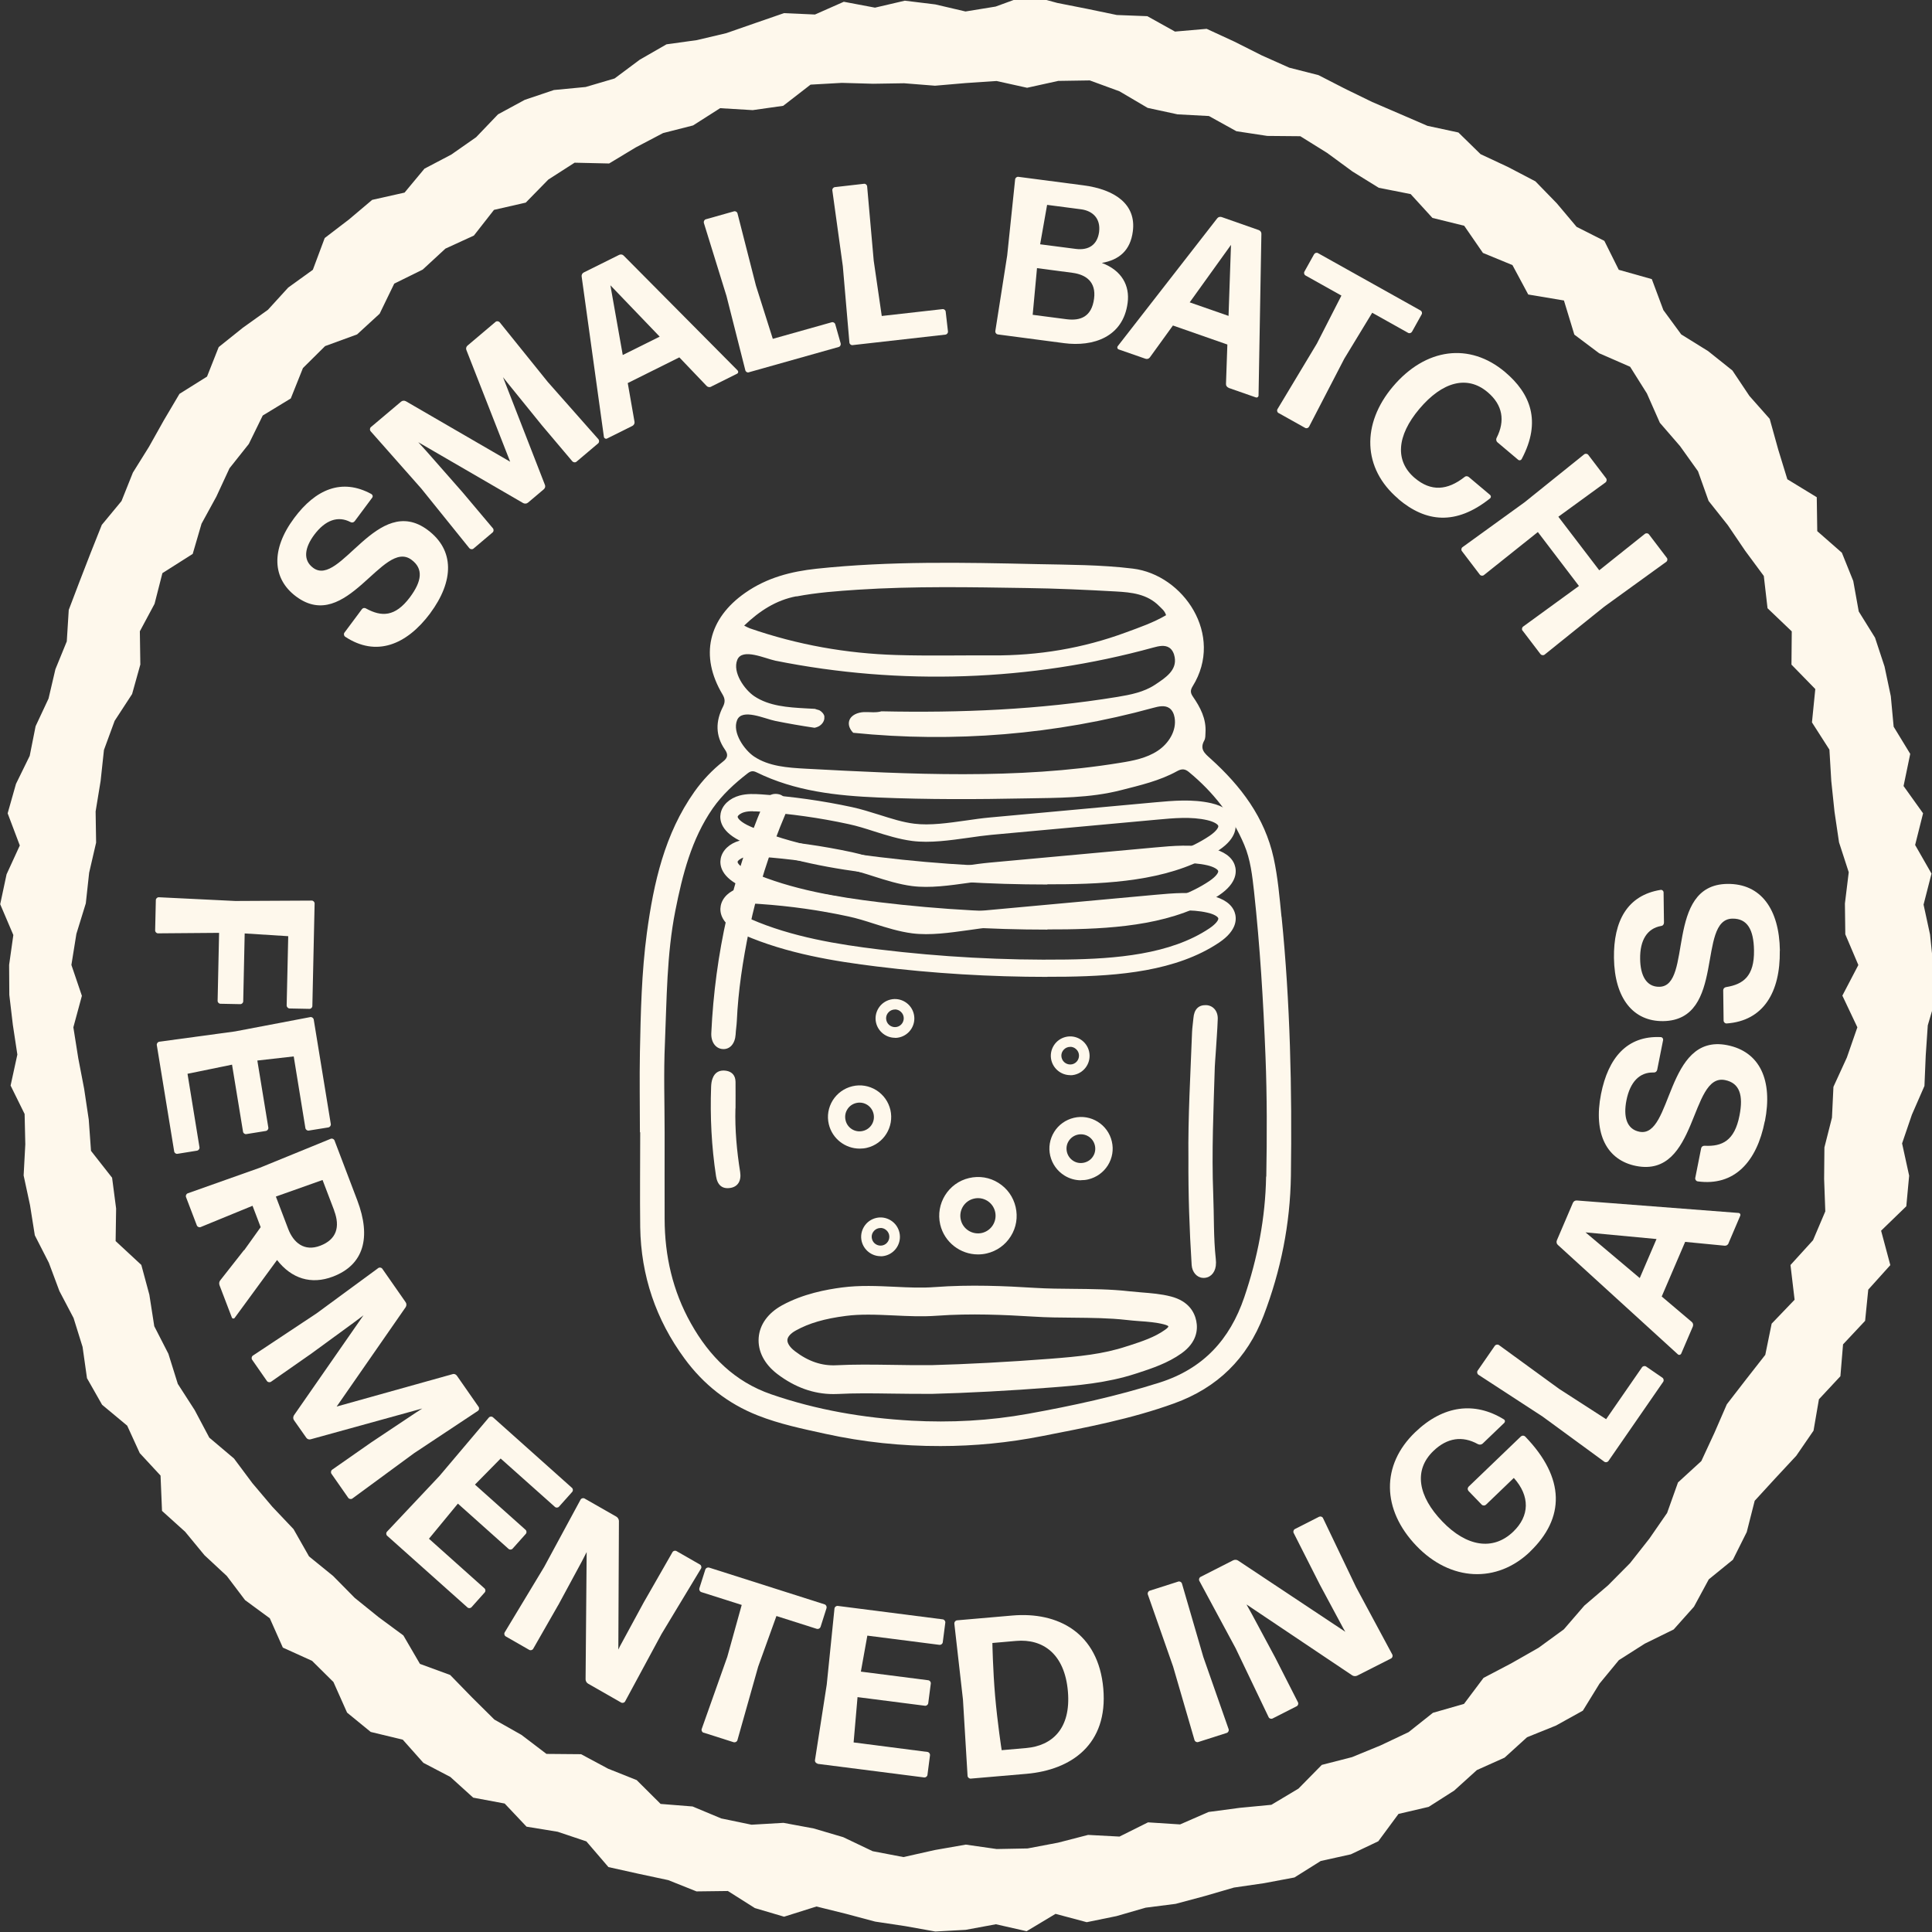 <?xml version="1.0" encoding="UTF-8"?>
<!-- Generated by Pixelmator Pro 3.6.18 -->
<svg width="197" height="197" viewBox="0 0 197 197" xmlns="http://www.w3.org/2000/svg">
    <rect x="0" y="0" width="197" height="197" fill="#333333" stroke="none"/>
    <path id="Path" fill="#fef8ec" stroke="none" d="M 43.88 62.52 C 41.44 65.79 38.34 67.01 35.19 64.92 C 35.06 64.82 35.03 64.63 35.12 64.51 L 36.9 62.12 C 36.99 61.99 37.17 61.95 37.33 62.05 C 38.89 62.9 40.28 62.93 41.8 60.9 C 43.02 59.26 43.19 57.99 41.96 57.08 C 39.03 54.89 35.35 64.67 30.19 60.82 C 27.76 59.01 27.6 56.04 30 52.82 C 32.17 49.9 34.84 48.73 37.86 50.37 C 38 50.45 38.05 50.62 37.95 50.75 L 36.17 53.14 C 36.06 53.28 35.89 53.32 35.73 53.23 C 34.46 52.57 33.17 53.03 32.05 54.52 C 31.08 55.82 30.85 57.1 31.93 57.9 C 34.7 59.96 38.47 50.21 43.61 54.04 C 46.36 56.09 46.31 59.24 43.86 62.54"/>
    <path id="path1" fill="#fef8ec" stroke="none" d="M 47.16 50.19 L 50.26 53.87 C 50.36 53.99 50.35 54.19 50.23 54.29 L 48.28 55.94 C 48.16 56.04 47.97 56.02 47.86 55.9 L 42.96 49.82 L 37.79 43.97 C 37.69 43.85 37.7 43.65 37.82 43.55 L 40.89 40.96 C 41.03 40.84 41.22 40.83 41.38 40.91 L 52.02 47.08 L 47.56 35.7 C 47.49 35.55 47.53 35.36 47.67 35.24 L 50.53 32.82 C 50.65 32.72 50.84 32.74 50.95 32.86 L 55.85 38.94 L 61.02 44.79 C 61.12 44.91 61.11 45.11 60.99 45.21 L 58.78 47.08 C 58.66 47.18 58.47 47.16 58.36 47.04 L 55.25 43.36 L 51.75 39.04 L 51.29 38.46 L 55.56 49.43 C 55.63 49.58 55.59 49.77 55.45 49.89 L 53.84 51.25 C 53.7 51.37 53.51 51.38 53.35 51.3 L 42.65 45.09 L 43.52 46.05 L 47.16 50.19 Z"/>
    <path id="path2" fill="#fef8ec" stroke="none" d="M 67.26 34.32 L 62.24 29.09 L 63.5 36.2 L 67.26 34.33 Z M 72.52 39.43 C 72.36 39.51 72.17 39.48 72.05 39.35 L 69.27 36.44 L 64.01 39.06 L 64.7 43.01 C 64.73 43.17 64.64 43.35 64.48 43.43 L 61.89 44.72 C 61.77 44.78 61.61 44.7 61.58 44.56 L 59.31 28.2 C 59.28 28.03 59.37 27.86 59.53 27.78 L 63.13 25.99 C 63.29 25.91 63.48 25.94 63.6 26.07 L 75.21 37.77 C 75.31 37.88 75.29 38.04 75.15 38.11 L 72.52 39.42 Z"/>
    <path id="path3" fill="#fef8ec" stroke="none" d="M 76.36 37.97 C 76.21 38.01 76.04 37.92 76 37.76 L 74.08 30.19 L 71.77 22.73 C 71.73 22.58 71.82 22.4 71.97 22.36 L 74.84 21.55 C 74.99 21.51 75.16 21.6 75.2 21.76 L 77.08 29.12 L 78.8 34.55 L 84.81 32.86 C 84.96 32.82 85.13 32.91 85.17 33.07 L 85.72 35.01 C 85.76 35.17 85.67 35.34 85.52 35.38 L 76.36 37.96 Z"/>
    <path id="path4" fill="#fef8ec" stroke="none" d="M 86.93 35.19 C 86.77 35.21 86.62 35.08 86.61 34.92 L 85.94 27.14 L 84.87 19.41 C 84.85 19.25 84.97 19.1 85.13 19.08 L 88.1 18.74 C 88.26 18.72 88.41 18.85 88.42 19.01 L 89.09 26.58 L 89.91 32.22 L 96.11 31.52 C 96.27 31.5 96.42 31.63 96.43 31.79 L 96.66 33.79 C 96.68 33.95 96.56 34.1 96.4 34.12 L 86.94 35.19 Z"/>
    <path id="path5" fill="#fef8ec" stroke="none" d="M 106.06 24.91 L 109.69 25.38 C 111 25.55 111.89 24.97 112.07 23.66 C 112.25 22.24 111.38 21.49 110.22 21.34 L 106.77 20.89 L 106.06 24.91 Z M 105.3 32.1 L 108.75 32.55 C 110.15 32.73 111.32 32.32 111.56 30.44 C 111.78 28.74 110.73 28 109.37 27.82 L 105.74 27.34 L 105.3 32.09 Z M 108.5 34.99 L 101.74 34.1 C 101.59 34.08 101.47 33.93 101.49 33.76 L 102.7 26.05 L 103.51 18.29 C 103.53 18.13 103.68 18.01 103.84 18.03 L 110.49 18.9 C 113.67 19.32 115.88 20.82 115.51 23.6 C 115.26 25.53 114.13 26.5 112.35 26.81 C 114.38 27.57 115.22 29.12 114.98 30.89 C 114.52 34.38 111.47 35.38 108.49 34.99"/>
    <path id="path6" fill="#fef8ec" stroke="none" d="M 125.27 32.21 L 125.52 24.97 L 121.31 30.83 L 125.27 32.21 Z M 125.28 39.54 C 125.11 39.48 125 39.32 125.01 39.15 L 125.15 35.13 L 119.6 33.19 L 117.25 36.44 C 117.15 36.58 116.97 36.64 116.8 36.58 L 114.07 35.63 C 113.94 35.59 113.88 35.42 113.97 35.3 L 124.11 22.27 C 124.21 22.13 124.39 22.08 124.56 22.13 L 128.35 23.46 C 128.52 23.52 128.63 23.68 128.62 23.85 L 128.33 40.32 C 128.33 40.47 128.2 40.57 128.05 40.52 L 125.27 39.55 Z"/>
    <path id="path7" fill="#fef8ec" stroke="none" d="M 130.37 42.12 C 130.23 42.04 130.18 41.86 130.26 41.72 L 134.28 35.03 L 136.78 30.14 L 133.12 28.09 C 132.98 28.01 132.93 27.83 133.01 27.69 L 133.99 25.93 C 134.07 25.79 134.25 25.73 134.39 25.81 L 144.85 31.66 C 144.99 31.74 145.04 31.92 144.96 32.06 L 143.98 33.82 C 143.9 33.96 143.72 34.02 143.58 33.94 L 139.92 31.89 L 137.07 36.58 L 133.48 43.51 C 133.4 43.65 133.22 43.71 133.08 43.63 L 130.38 42.12 Z"/>
    <path id="path8" fill="#fef8ec" stroke="none" d="M 142.59 50.87 C 138.9 47.76 138.84 43.2 142.02 39.43 C 145.35 35.48 149.85 34.88 153.47 37.94 C 156.04 40.11 157.21 42.94 155.17 46.79 C 155.1 46.94 154.92 46.98 154.8 46.88 L 152.69 45.1 C 152.57 45 152.52 44.81 152.61 44.64 C 153.49 42.9 153.23 41.29 151.69 39.99 C 149.6 38.22 147.06 38.93 144.73 41.69 C 142.4 44.45 142.23 47.03 144.27 48.75 C 145.93 50.15 147.59 50 149.32 48.65 C 149.46 48.52 149.65 48.54 149.77 48.64 L 151.93 50.46 C 152.05 50.56 152.05 50.74 151.91 50.84 C 148.43 53.6 145.39 53.25 142.59 50.89"/>
    <path id="path9" fill="#fef8ec" stroke="none" d="M 155.25 64.31 C 155.15 64.19 155.18 63.99 155.31 63.89 L 161 59.75 L 156.81 54.25 L 151.31 58.64 C 151.18 58.74 150.99 58.72 150.89 58.59 L 149.07 56.2 C 148.97 56.08 149 55.88 149.13 55.79 L 155.45 51.22 L 161.53 46.33 C 161.66 46.23 161.85 46.25 161.95 46.38 L 163.77 48.77 C 163.86 48.89 163.84 49.09 163.71 49.19 L 158.9 52.69 L 163.07 58.15 L 167.72 54.44 C 167.85 54.34 168.04 54.36 168.14 54.49 L 169.96 56.88 C 170.06 57 170.03 57.2 169.9 57.29 L 163.58 61.86 L 157.5 66.75 C 157.37 66.85 157.18 66.82 157.08 66.7 L 155.26 64.31 Z"/>
    <path id="path10" fill="#fef8ec" stroke="none" d="M 15.89 91.78 C 15.89 91.62 16.04 91.48 16.2 91.49 L 23.99 91.87 L 31.79 91.83 C 31.95 91.83 32.09 91.98 32.08 92.14 L 31.85 102.58 C 31.85 102.74 31.7 102.88 31.54 102.87 L 29.53 102.83 C 29.37 102.83 29.23 102.68 29.23 102.52 L 29.39 95.46 L 24.95 95.18 L 24.8 102.1 C 24.8 102.26 24.65 102.4 24.49 102.39 L 22.48 102.35 C 22.32 102.35 22.18 102.2 22.19 102.04 L 22.34 95.12 L 16.11 95.17 C 15.95 95.17 15.81 95.02 15.82 94.86 L 15.89 91.78 Z"/>
    <path id="path11" fill="#fef8ec" stroke="none" d="M 15.99 106.57 C 15.96 106.41 16.08 106.25 16.24 106.22 L 23.97 105.17 L 31.64 103.71 C 31.8 103.68 31.96 103.8 31.99 103.96 L 33.73 114.61 C 33.76 114.77 33.64 114.93 33.48 114.96 L 31.49 115.28 C 31.33 115.31 31.17 115.19 31.14 115.03 L 29.95 107.72 L 26.24 108.14 L 27.36 114.97 C 27.39 115.13 27.27 115.29 27.11 115.32 L 25.12 115.64 C 24.96 115.67 24.8 115.55 24.78 115.39 L 23.66 108.56 L 19.12 109.49 L 20.34 116.98 C 20.37 117.14 20.25 117.3 20.09 117.33 L 18.1 117.65 C 17.94 117.68 17.78 117.56 17.76 117.4 L 15.99 106.57 Z"/>
    <path id="path12" fill="#fef8ec" stroke="none" d="M 34.08 123.44 L 32.89 120.32 L 28.13 122.01 L 29.39 125.32 C 29.92 126.7 31.02 127.65 32.66 127.02 C 34.3 126.39 34.71 125.12 34.07 123.44 M 24.9 127.48 L 26.58 125.13 L 25.75 122.95 L 20.46 125.12 C 20.31 125.18 20.13 125.1 20.07 124.95 L 18.97 122.07 C 18.91 121.92 18.99 121.74 19.14 121.68 L 26.5 119.07 L 33.72 116.12 C 33.87 116.06 34.05 116.14 34.11 116.29 L 36.43 122.39 C 37.87 126.18 37.1 128.97 33.95 130.17 C 31.72 131.02 29.72 130.37 28.25 128.48 L 23.93 134.38 C 23.85 134.49 23.69 134.47 23.64 134.34 L 22.39 131.07 C 22.32 130.9 22.34 130.69 22.46 130.55 L 24.88 127.47 Z"/>
    <path id="path13" fill="#fef8ec" stroke="none" d="M 31.59 138.13 L 27.64 140.89 C 27.51 140.98 27.31 140.95 27.22 140.82 L 25.71 138.65 C 25.62 138.52 25.65 138.32 25.78 138.23 L 32.28 133.92 L 38.57 129.3 C 38.7 129.21 38.9 129.24 38.99 129.38 L 41.36 132.78 C 41.47 132.93 41.46 133.13 41.37 133.28 L 34.33 143.42 L 46.14 140.12 C 46.3 140.06 46.49 140.13 46.59 140.28 L 48.8 143.45 C 48.89 143.58 48.86 143.78 48.72 143.87 L 42.22 148.18 L 35.93 152.8 C 35.8 152.89 35.6 152.86 35.51 152.73 L 33.8 150.28 C 33.71 150.15 33.74 149.95 33.87 149.86 L 37.82 147.1 L 42.44 144.02 L 43.06 143.62 L 31.68 146.76 C 31.52 146.81 31.33 146.75 31.23 146.6 L 29.98 144.82 C 29.87 144.67 29.88 144.47 29.97 144.32 L 37.06 134.12 L 36.02 134.9 L 31.57 138.15 Z"/>
    <path id="path14" fill="#fef8ec" stroke="none" d="M 39.48 156.6 C 39.36 156.49 39.35 156.3 39.46 156.18 L 44.81 150.5 L 49.85 144.54 C 49.96 144.42 50.15 144.41 50.27 144.52 L 58.32 151.71 C 58.44 151.82 58.45 152.01 58.34 152.13 L 57 153.63 C 56.89 153.75 56.7 153.76 56.58 153.65 L 51.05 148.72 L 48.43 151.38 L 53.59 155.99 C 53.71 156.1 53.72 156.29 53.61 156.41 L 52.27 157.91 C 52.16 158.03 51.97 158.04 51.85 157.93 L 46.69 153.32 L 43.74 156.9 L 49.4 161.96 C 49.52 162.07 49.53 162.26 49.42 162.38 L 48.08 163.88 C 47.97 164 47.77 164.01 47.66 163.9 L 39.47 156.59 Z"/>
    <path id="path15" fill="#fef8ec" stroke="none" d="M 56.91 163.68 L 54.37 168.12 C 54.29 168.26 54.1 168.31 53.96 168.23 L 51.57 166.86 C 51.43 166.78 51.38 166.59 51.46 166.45 L 55.49 159.77 L 59.2 152.91 C 59.28 152.77 59.47 152.72 59.61 152.8 L 62.85 154.65 C 63.01 154.74 63.11 154.94 63.11 155.09 L 63.05 168.2 L 63.21 167.87 L 65.64 163.39 L 68.57 158.27 C 68.65 158.13 68.84 158.08 68.98 158.16 L 71.37 159.53 C 71.51 159.61 71.56 159.8 71.48 159.94 L 67.45 166.62 L 63.74 173.49 C 63.66 173.63 63.47 173.68 63.33 173.6 L 59.97 171.68 C 59.81 171.59 59.71 171.4 59.71 171.24 L 59.82 158.26 L 59.31 159.25 L 56.91 163.69 Z"/>
    <path id="path16" fill="#fef8ec" stroke="none" d="M 71.74 176.68 C 71.59 176.63 71.5 176.46 71.55 176.3 L 74.16 168.94 L 75.63 163.65 L 71.51 162.34 C 71.36 162.29 71.27 162.12 71.31 161.96 L 71.92 160.04 C 71.97 159.89 72.14 159.8 72.3 159.84 L 84.08 163.59 C 84.23 163.64 84.32 163.81 84.28 163.97 L 83.67 165.89 C 83.62 166.04 83.45 166.13 83.29 166.09 L 79.17 164.78 L 77.31 169.94 L 75.19 177.45 C 75.14 177.6 74.97 177.69 74.81 177.65 L 71.77 176.68 Z"/>
    <path id="path17" fill="#fef8ec" stroke="none" d="M 83.36 179.82 C 83.2 179.8 83.08 179.65 83.1 179.48 L 84.3 171.77 L 85.09 164.01 C 85.11 163.85 85.27 163.73 85.43 163.75 L 96.13 165.12 C 96.29 165.14 96.41 165.3 96.39 165.46 L 96.13 167.46 C 96.11 167.62 95.95 167.74 95.79 167.72 L 88.44 166.78 L 87.78 170.45 L 94.65 171.33 C 94.81 171.35 94.93 171.5 94.91 171.67 L 94.65 173.67 C 94.63 173.83 94.47 173.95 94.31 173.93 L 87.44 173.05 L 87.04 177.67 L 94.57 178.64 C 94.73 178.66 94.85 178.82 94.83 178.98 L 94.57 180.98 C 94.55 181.14 94.39 181.26 94.23 181.24 L 83.35 179.85 Z"/>
    <path id="path18" fill="#fef8ec" stroke="none" d="M 102.14 178.46 L 104.65 178.24 C 107.26 178.01 109.22 176.29 108.89 172.46 C 108.56 168.63 106.33 167.08 103.61 167.32 L 101.19 167.53 C 101.19 167.53 101.24 170.27 101.47 172.94 C 101.71 175.68 102.13 178.44 102.14 178.46 M 98.99 181.36 C 98.83 181.37 98.68 181.25 98.66 181.09 L 98.19 173.3 L 97.31 165.55 C 97.3 165.39 97.42 165.24 97.58 165.22 L 103.23 164.73 C 107.87 164.33 112 166.48 112.5 172.17 C 113 177.89 109.22 180.47 104.68 180.87 L 98.98 181.36 Z"/>
    <path id="path19" fill="#fef8ec" stroke="none" d="M 122.18 177.63 C 122.03 177.68 121.85 177.59 121.8 177.43 L 119.62 169.94 L 117.04 162.58 C 116.99 162.43 117.08 162.25 117.23 162.2 L 120.14 161.27 C 120.29 161.22 120.47 161.31 120.52 161.47 L 122.7 168.96 L 125.28 176.32 C 125.33 176.47 125.24 176.65 125.09 176.7 L 122.18 177.63 Z"/>
    <path id="path20" fill="#fef8ec" stroke="none" d="M 130.03 169.02 L 132.35 173.58 C 132.42 173.72 132.36 173.91 132.22 173.98 L 129.76 175.23 C 129.61 175.3 129.43 175.24 129.36 175.1 L 125.99 168.06 L 122.29 161.19 C 122.22 161.05 122.28 160.86 122.42 160.79 L 125.74 159.1 C 125.9 159.02 126.12 159.03 126.25 159.13 L 137.18 166.39 L 136.99 166.07 L 134.58 161.58 L 131.91 156.31 C 131.84 156.17 131.9 155.98 132.04 155.91 L 134.5 154.66 C 134.65 154.59 134.83 154.65 134.9 154.79 L 138.27 161.83 L 141.97 168.71 C 142.04 168.86 141.98 169.04 141.84 169.11 L 138.39 170.86 C 138.23 170.94 138.01 170.92 137.88 170.83 L 127.1 163.6 L 127.64 164.57 L 130.03 169.02 Z"/>
    <path id="path21" fill="#fef8ec" stroke="none" d="M 156.03 158.21 C 152.64 161.47 147.91 161.26 144.43 157.63 C 140.89 153.94 140.81 149.39 144.3 146.04 C 147.17 143.28 150.37 142.9 153.33 144.72 C 153.48 144.8 153.49 144.98 153.37 145.1 L 151.18 147.2 C 151.06 147.31 150.87 147.34 150.69 147.25 C 149.12 146.38 147.56 146.6 146.16 147.95 C 144.12 149.91 144.59 152.57 147.08 155.15 C 149.52 157.69 152.23 158.17 154.3 156.18 C 155.97 154.58 156.03 152.56 154.36 150.7 L 151.52 153.43 C 151.4 153.54 151.21 153.54 151.09 153.43 L 149.74 152.03 C 149.63 151.91 149.63 151.72 149.74 151.6 L 155.08 146.47 C 155.2 146.36 155.39 146.36 155.51 146.47 C 159.63 150.73 159.57 154.8 156.01 158.22"/>
    <path id="path22" fill="#fef8ec" stroke="none" d="M 164.01 148.97 C 163.92 149.1 163.72 149.14 163.59 149.05 L 157.29 144.44 L 150.75 140.18 C 150.62 140.09 150.58 139.89 150.67 139.76 L 152.42 137.23 C 152.51 137.1 152.71 137.06 152.84 137.15 L 158.98 141.62 L 163.77 144.71 L 167.43 139.42 C 167.52 139.29 167.72 139.25 167.85 139.34 L 169.51 140.48 C 169.64 140.57 169.68 140.77 169.59 140.9 L 164.01 148.97 Z"/>
    <path id="path23" fill="#fef8ec" stroke="none" d="M 168.91 126.34 L 161.67 125.66 L 167.2 130.32 L 168.91 126.34 Z M 176.26 126.77 C 176.19 126.94 176.02 127.04 175.85 127.02 L 171.83 126.63 L 169.44 132.2 L 172.51 134.8 C 172.64 134.91 172.68 135.1 172.61 135.27 L 171.43 138.02 C 171.38 138.15 171.2 138.2 171.09 138.1 L 158.85 126.94 C 158.72 126.83 158.68 126.64 158.75 126.47 L 160.38 122.66 C 160.45 122.49 160.62 122.39 160.79 122.41 L 177.27 123.68 C 177.42 123.69 177.51 123.83 177.44 123.98 L 176.25 126.77 Z"/>
    <path id="path24" fill="#fef8ec" stroke="none" d="M 179.95 114.33 C 179.14 118.46 176.85 120.98 173.1 120.46 C 172.94 120.43 172.83 120.27 172.86 120.11 L 173.46 117.09 C 173.49 116.93 173.63 116.82 173.82 116.83 C 175.6 116.92 176.87 116.32 177.37 113.75 C 177.78 111.68 177.39 110.43 175.89 110.13 C 172.3 109.42 173.14 120.13 166.83 118.89 C 163.85 118.3 162.45 115.62 163.25 111.56 C 163.98 107.88 165.89 105.59 169.33 105.75 C 169.49 105.75 169.61 105.9 169.58 106.06 L 168.98 109.08 C 168.94 109.26 168.8 109.37 168.62 109.36 C 167.19 109.31 166.21 110.32 165.84 112.21 C 165.52 113.85 165.85 115.14 167.17 115.4 C 170.55 116.07 169.82 105.33 176.11 106.57 C 179.47 107.23 180.78 110.18 179.96 114.34"/>
    <path id="path25" fill="#fef8ec" stroke="none" d="M 181.48 96.95 C 181.54 101.16 179.82 104.1 176.05 104.36 C 175.89 104.36 175.75 104.23 175.75 104.06 L 175.71 100.98 C 175.71 100.82 175.82 100.68 176.01 100.65 C 177.77 100.37 178.89 99.52 178.85 96.91 C 178.82 94.8 178.18 93.65 176.65 93.67 C 172.99 93.72 176.03 104.03 169.59 104.12 C 166.56 104.16 164.63 101.83 164.57 97.68 C 164.52 93.93 165.92 91.29 169.32 90.74 C 169.48 90.71 169.62 90.83 169.63 90.99 L 169.67 94.07 C 169.67 94.26 169.56 94.4 169.37 94.42 C 167.96 94.67 167.21 95.86 167.24 97.78 C 167.26 99.45 167.86 100.64 169.2 100.62 C 172.65 100.57 169.71 90.22 176.12 90.13 C 179.55 90.08 181.43 92.7 181.49 96.93"/>
    <path id="path26" fill="#fef8ec" stroke="none" d="M 107.92 8.25 L 111.12 8.2 L 114.15 9.31 L 117.02 11 L 120.07 11.66 L 123.27 11.83 L 126.07 13.38 L 129.22 13.86 L 132.59 13.89 L 135.32 15.59 L 137.91 17.49 L 140.59 19.15 L 143.84 19.79 L 146.06 22.22 L 149.3 23.02 L 151.21 25.79 L 154.22 27.03 L 155.83 30.03 L 159.47 30.64 L 160.53 34.12 L 163.06 36.02 L 166.22 37.4 L 167.93 40.12 L 169.25 43.11 L 171.31 45.49 L 173.14 48.05 L 174.22 51.08 L 176.18 53.55 L 177.95 56.16 L 179.85 58.73 L 180.23 62.02 L 182.7 64.38 L 182.67 67.77 L 185.1 70.26 L 184.76 73.66 L 186.54 76.44 L 186.73 79.64 L 187.06 82.78 L 187.52 85.89 L 188.51 88.94 L 188.12 92.13 L 188.16 95.27 L 189.49 98.4 L 187.86 101.52 L 189.39 104.75 L 188.32 107.83 L 186.95 110.82 L 186.8 113.96 L 186.03 117 L 186 120.21 L 186.12 123.52 L 184.87 126.46 L 182.57 128.99 L 182.99 132.53 L 180.65 134.97 L 180 138.15 L 178.02 140.68 L 176.08 143.19 L 174.82 146.09 L 173.48 148.98 L 171.1 151.16 L 169.99 154.27 L 168.18 156.89 L 166.21 159.39 L 163.97 161.65 L 161.55 163.72 L 159.46 166.14 L 156.88 168.02 L 154.09 169.61 L 151.27 171.09 L 149.28 173.74 L 146.11 174.65 L 143.63 176.62 L 140.78 177.97 L 137.86 179.17 L 134.78 179.96 L 132.4 182.38 L 129.64 184.03 L 126.4 184.34 L 123.24 184.76 L 120.33 186.03 L 117.06 185.82 L 114.15 187.27 L 110.95 187.1 L 107.89 187.89 L 104.78 188.48 L 101.63 188.54 L 98.48 188.09 L 95.33 188.64 L 92.12 189.36 L 88.98 188.76 L 85.98 187.33 L 82.96 186.44 L 79.89 185.87 L 76.63 186.06 L 73.54 185.42 L 70.62 184.2 L 67.36 183.94 L 64.92 181.51 L 62.01 180.35 L 59.25 178.87 L 55.72 178.84 L 53.17 176.9 L 50.41 175.34 L 48.12 173.07 L 45.9 170.79 L 42.82 169.66 L 41.13 166.76 L 38.61 164.9 L 36.17 162.93 L 33.97 160.7 L 31.51 158.7 L 29.93 155.92 L 27.77 153.64 L 25.74 151.24 L 23.86 148.72 L 21.34 146.59 L 19.85 143.78 L 18.13 141.11 L 17.17 138.04 L 15.73 135.23 L 15.23 132.02 L 14.41 128.98 L 11.79 126.55 L 11.84 123.23 L 11.43 120.09 L 9.28 117.35 L 9.05 114.16 L 8.58 111.02 L 7.98 107.9 L 7.48 104.75 L 8.35 101.54 L 7.28 98.39 L 7.79 95.22 L 8.75 92.11 L 9.09 88.99 L 9.8 85.92 L 9.75 82.74 L 10.26 79.63 L 10.6 76.47 L 11.69 73.5 L 13.47 70.77 L 14.31 67.76 L 14.26 64.37 L 15.76 61.57 L 16.56 58.44 L 19.65 56.48 L 20.55 53.4 L 22.06 50.64 L 23.4 47.75 L 25.37 45.27 L 26.79 42.37 L 29.65 40.63 L 30.89 37.53 L 33.15 35.29 L 36.41 34.1 L 38.71 31.99 L 40.2 28.92 L 43.1 27.49 L 45.42 25.35 L 48.32 24.02 L 50.37 21.4 L 53.61 20.66 L 55.91 18.31 L 58.59 16.59 L 62.11 16.67 L 64.81 15.04 L 67.61 13.57 L 70.67 12.79 L 73.43 11.03 L 76.75 11.23 L 79.86 10.79 L 82.65 8.63 L 85.84 8.45 L 89.03 8.54 L 92.19 8.49 L 95.34 8.74 L 98.47 8.47 L 101.62 8.26 L 104.73 8.95 L 107.95 8.24 Z M 104.67 -0.48 L 101.52 0.67 L 98.45 1.17 L 95.37 0.45 L 92.26 0.07 L 89.22 0.78 L 86.04 0.18 L 83.1 1.48 L 79.94 1.34 L 76.99 2.36 L 74.06 3.38 L 71.06 4.09 L 67.96 4.52 L 65.23 6.09 L 62.67 8 L 59.72 8.87 L 56.48 9.18 L 53.51 10.18 L 50.78 11.66 L 48.55 13.99 L 46.02 15.76 L 43.28 17.2 L 41.25 19.64 L 37.95 20.38 L 35.58 22.38 L 33.11 24.27 L 31.9 27.51 L 29.39 29.32 L 27.32 31.59 L 24.76 33.42 L 22.3 35.39 L 21.11 38.4 L 18.3 40.16 L 16.71 42.85 L 15.19 45.56 L 13.55 48.19 L 12.39 51.09 L 10.38 53.52 L 9.23 56.41 L 8.11 59.3 L 7.01 62.19 L 6.81 65.4 L 5.65 68.24 L 4.95 71.23 L 3.63 74.05 L 3.03 77.07 L 1.63 79.93 L 0.78 82.93 L 2.02 86.21 L 0.67 89.15 L 0.02 92.2 L 1.36 95.34 L 0.93 98.39 L 0.95 101.45 L 1.31 104.5 L 1.77 107.53 L 1.08 110.69 L 2.51 113.59 L 2.58 116.68 L 2.41 119.86 L 3.06 122.88 L 3.55 125.96 L 4.98 128.76 L 6.06 131.65 L 7.5 134.39 L 8.42 137.34 L 8.87 140.53 L 10.41 143.24 L 12.97 145.37 L 14.25 148.17 L 16.37 150.46 L 16.52 154.06 L 18.88 156.19 L 20.85 158.58 L 23.13 160.7 L 24.99 163.16 L 27.51 165.01 L 28.84 168 L 31.82 169.35 L 34 171.51 L 35.39 174.63 L 37.8 176.6 L 41.07 177.39 L 43.17 179.75 L 45.92 181.19 L 48.25 183.3 L 51.46 183.9 L 53.69 186.26 L 56.87 186.78 L 59.79 187.76 L 62.04 190.38 L 65.1 191.06 L 68.14 191.71 L 71.02 192.86 L 74.22 192.82 L 76.97 194.56 L 79.95 195.44 L 83.25 194.4 L 86.24 195.14 L 89.24 195.94 L 92.3 196.4 L 95.37 196.95 L 98.47 196.78 L 101.55 196.21 L 104.68 196.92 L 107.63 195.15 L 110.81 196 L 113.84 195.38 L 116.82 194.52 L 119.88 194.13 L 122.86 193.33 L 125.82 192.47 L 128.91 192.02 L 131.99 191.44 L 134.67 189.76 L 137.74 189.08 L 140.54 187.75 L 142.6 184.96 L 145.68 184.24 L 148.28 182.58 L 150.59 180.49 L 153.42 179.22 L 155.71 177.14 L 158.66 175.95 L 161.4 174.43 L 163.1 171.67 L 165.07 169.28 L 167.71 167.6 L 170.66 166.15 L 172.73 163.83 L 174.24 161.04 L 176.7 159.04 L 178.11 156.22 L 178.92 153.03 L 181.02 150.74 L 183.16 148.44 L 184.92 145.88 L 185.47 142.68 L 187.66 140.33 L 187.93 137.08 L 190.18 134.68 L 190.5 131.5 L 192.75 129 L 191.81 125.49 L 194.38 123 L 194.67 119.88 L 193.95 116.59 L 194.95 113.66 L 196.23 110.73 L 196.36 107.63 L 196.57 104.55 L 197.47 101.49 L 197.12 98.38 L 196.8 95.29 L 196.14 92.24 L 196.95 89.08 L 195.28 86.16 L 196.09 82.93 L 194.1 80.15 L 194.78 76.87 L 193.09 74.1 L 192.8 70.99 L 192.16 67.96 L 191.19 65.02 L 189.53 62.35 L 188.97 59.24 L 187.81 56.36 L 185.3 54.16 L 185.25 50.7 L 182.25 48.87 L 181.32 45.84 L 180.45 42.71 L 178.38 40.37 L 176.65 37.78 L 174.17 35.8 L 171.43 34.1 L 169.61 31.62 L 168.43 28.46 L 165.06 27.51 L 163.59 24.56 L 160.76 23.13 L 158.74 20.73 L 156.56 18.49 L 153.79 17.04 L 150.97 15.72 L 148.71 13.51 L 145.55 12.83 L 142.73 11.61 L 139.92 10.4 L 137.17 9.06 L 134.44 7.66 L 131.46 6.9 L 128.66 5.65 L 125.88 4.25 L 123.04 2.94 L 119.81 3.22 L 116.99 1.65 L 113.88 1.53 L 110.85 0.9 L 107.81 0.3 L 104.76 -0.53 Z"/>
    <path id="path27" fill="#fef8ec" stroke="none" d="M 76.75 87.32 C 76.44 87.32 76.15 87.34 75.88 87.42 C 75.49 87.53 75.24 87.75 75.21 87.87 C 75.19 88.01 75.47 88.43 76.53 88.89 C 80.72 90.73 85.5 91.49 89.61 91.99 C 95.92 92.76 102.34 93.11 108.72 93.02 C 113.69 92.95 119.32 92.52 123.31 89.84 C 124.02 89.36 124.27 88.95 124.21 88.8 C 124.15 88.64 123.78 88.39 123.1 88.23 C 121.45 87.85 119.67 88.02 117.94 88.18 L 101.04 89.73 C 100.33 89.8 99.57 89.9 98.77 90.02 C 96.83 90.29 94.82 90.58 93.01 90.35 C 91.69 90.18 90.38 89.77 89.12 89.37 C 88.22 89.08 87.36 88.81 86.51 88.63 C 83.57 87.99 80.55 87.57 77.53 87.36 C 77.26 87.34 76.99 87.32 76.75 87.32 M 106.79 94.79 C 100.98 94.79 95.14 94.44 89.4 93.73 C 85.16 93.21 80.23 92.42 75.83 90.5 C 73.5 89.48 73.36 88.21 73.49 87.54 C 73.65 86.7 74.39 86 75.42 85.72 C 76.16 85.52 76.9 85.55 77.66 85.6 C 80.76 85.81 83.86 86.25 86.89 86.9 C 87.82 87.1 88.75 87.4 89.66 87.68 C 90.9 88.07 92.08 88.45 93.24 88.59 C 94.82 88.79 96.71 88.52 98.54 88.26 C 99.36 88.14 100.14 88.03 100.9 87.96 L 117.8 86.41 C 119.58 86.25 121.59 86.06 123.52 86.5 C 124.78 86.79 125.6 87.37 125.89 88.18 C 126.11 88.79 126.2 90.01 124.31 91.28 C 119.93 94.22 113.99 94.68 108.76 94.76 C 108.11 94.76 107.46 94.77 106.81 94.77"/>
    <path id="path28" fill="#fef8ec" stroke="none" d="M 76.75 82.72 C 76.44 82.72 76.15 82.74 75.88 82.82 C 75.49 82.93 75.24 83.15 75.22 83.27 C 75.19 83.4 75.48 83.83 76.54 84.29 C 80.73 86.13 85.51 86.89 89.62 87.39 C 95.93 88.16 102.35 88.51 108.73 88.42 C 113.7 88.35 119.33 87.92 123.32 85.24 C 124.03 84.76 124.28 84.35 124.22 84.2 C 124.16 84.04 123.79 83.79 123.11 83.63 C 121.46 83.25 119.68 83.42 117.95 83.58 L 101.05 85.13 C 100.34 85.2 99.58 85.3 98.78 85.42 C 96.84 85.69 94.83 85.98 93.02 85.75 C 91.7 85.58 90.39 85.17 89.13 84.77 C 88.23 84.48 87.37 84.21 86.52 84.03 C 83.58 83.39 80.56 82.97 77.54 82.76 C 77.26 82.74 77 82.73 76.75 82.73 M 106.79 90.19 C 100.98 90.19 95.14 89.84 89.39 89.13 C 85.15 88.61 80.22 87.82 75.82 85.9 C 73.49 84.88 73.35 83.61 73.48 82.94 C 73.64 82.1 74.38 81.4 75.41 81.12 C 76.15 80.92 76.89 80.95 77.65 81 C 80.75 81.21 83.86 81.65 86.88 82.3 C 87.81 82.5 88.74 82.8 89.65 83.08 C 90.89 83.47 92.06 83.85 93.23 83.99 C 94.81 84.19 96.7 83.92 98.53 83.66 C 99.35 83.54 100.13 83.43 100.89 83.36 L 117.79 81.81 C 119.57 81.65 121.58 81.46 123.51 81.9 C 124.77 82.19 125.59 82.77 125.88 83.58 C 126.1 84.19 126.19 85.41 124.3 86.68 C 119.92 89.62 113.98 90.08 108.75 90.16 C 108.1 90.16 107.45 90.17 106.8 90.17"/>
    <path id="path29" fill="#fef8ec" stroke="none" d="M 76.75 92.14 C 76.44 92.14 76.15 92.16 75.88 92.24 C 75.49 92.35 75.24 92.57 75.22 92.69 C 75.19 92.83 75.48 93.25 76.54 93.71 C 80.73 95.55 85.51 96.31 89.62 96.81 C 95.93 97.58 102.36 97.93 108.73 97.84 C 113.7 97.77 119.33 97.34 123.32 94.66 C 124.03 94.18 124.28 93.77 124.22 93.62 C 124.16 93.46 123.79 93.21 123.11 93.06 C 121.46 92.68 119.68 92.85 117.95 93 L 101.05 94.55 C 100.34 94.62 99.58 94.72 98.78 94.84 C 96.84 95.11 94.83 95.4 93.02 95.17 C 91.7 95 90.39 94.59 89.13 94.19 C 88.23 93.9 87.37 93.63 86.52 93.45 C 83.58 92.81 80.56 92.39 77.54 92.18 C 77.26 92.16 77 92.14 76.75 92.14 M 106.79 99.61 C 100.98 99.61 95.14 99.26 89.4 98.55 C 85.16 98.03 80.23 97.24 75.83 95.32 C 73.5 94.3 73.36 93.03 73.49 92.36 C 73.65 91.52 74.39 90.82 75.42 90.54 C 76.16 90.34 76.9 90.37 77.66 90.42 C 80.76 90.63 83.87 91.07 86.89 91.72 C 87.82 91.92 88.75 92.22 89.66 92.5 C 90.9 92.89 92.08 93.27 93.24 93.41 C 94.82 93.61 96.71 93.34 98.54 93.08 C 99.36 92.96 100.14 92.85 100.9 92.79 L 117.8 91.24 C 119.58 91.08 121.59 90.89 123.52 91.33 C 124.78 91.62 125.6 92.2 125.89 93.01 C 126.11 93.62 126.2 94.84 124.31 96.11 C 119.93 99.05 113.99 99.51 108.76 99.59 C 108.11 99.59 107.46 99.6 106.81 99.6"/>
    <path id="path30" fill="#fef8ec" stroke="none" d="M 88.53 134.05 C 87.76 134.05 86.99 134.08 86.24 134.18 C 84.07 134.46 82.5 134.92 81.16 135.66 C 80.63 135.95 80.31 136.3 80.29 136.62 C 80.26 136.96 80.55 137.39 81.06 137.78 C 82.42 138.82 83.81 139.29 85.29 139.21 C 87.08 139.12 88.85 139.14 90.9 139.17 C 92.1 139.19 93.46 139.21 94.96 139.2 C 98.45 139.11 102.97 138.87 107.07 138.55 C 110.03 138.32 112.49 138.08 114.89 137.28 L 115.12 137.21 C 116.47 136.77 117.74 136.35 118.79 135.6 C 119.04 135.43 119.11 135.32 119.13 135.29 C 119.13 135.29 119.13 135.28 119.13 135.27 C 119.13 135.23 119.12 135.21 119.11 135.21 C 119.11 135.21 119.03 135.13 118.68 135.04 C 117.9 134.84 117.06 134.77 116.17 134.71 C 115.74 134.68 115.3 134.64 114.86 134.59 C 113.09 134.39 111.33 134.38 109.46 134.36 C 108.12 134.35 106.74 134.34 105.37 134.25 C 102.44 134.07 98.98 133.91 95.55 134.16 C 94.05 134.27 92.57 134.2 91.13 134.13 C 90.24 134.09 89.38 134.05 88.54 134.05 M 84.97 142.15 C 82.96 142.15 81.05 141.46 79.27 140.11 C 77.93 139.09 77.26 137.77 77.36 136.41 C 77.46 135.06 78.31 133.89 79.74 133.1 C 81.92 131.91 84.27 131.49 85.85 131.28 C 87.69 131.04 89.5 131.13 91.25 131.21 C 92.66 131.28 93.99 131.34 95.31 131.24 C 98.92 130.97 102.5 131.13 105.53 131.32 C 106.83 131.4 108.17 131.41 109.46 131.42 C 111.32 131.44 113.24 131.45 115.17 131.67 C 115.56 131.71 115.96 131.74 116.37 131.78 C 117.35 131.86 118.36 131.93 119.4 132.2 C 121.21 132.67 121.8 133.81 121.98 134.69 C 122.16 135.58 122.04 136.88 120.47 138 C 119.06 139 117.51 139.51 116.02 140 L 115.8 140.07 C 112.87 141.03 109.78 141.28 107.29 141.47 C 103.14 141.8 98.55 142.04 95.01 142.13 L 94.98 142.13 C 93.45 142.13 92.07 142.12 90.86 142.1 C 88.86 142.07 87.13 142.05 85.44 142.14 C 85.28 142.14 85.13 142.15 84.97 142.15"/>
    <path id="path31" fill="#fef8ec" stroke="none" d="M 121.18 118.16 C 121.13 113.85 121.39 109.55 121.55 105.25 C 121.57 104.77 121.65 104.29 121.69 103.81 C 121.76 102.93 122.2 102.47 122.97 102.49 C 123.68 102.51 124.2 103.08 124.17 103.91 C 124.13 105.08 124.03 106.25 123.96 107.42 C 123.93 107.87 123.89 108.32 123.87 108.77 C 123.74 113.11 123.54 117.45 123.71 121.78 C 123.8 123.98 123.73 126.18 123.97 128.37 C 124 128.61 124 128.86 123.97 129.09 C 123.86 129.87 123.32 130.35 122.64 130.3 C 122.03 130.26 121.56 129.71 121.51 128.99 C 121.28 125.38 121.16 121.77 121.18 118.16"/>
    <path id="path32" fill="#fef8ec" stroke="none" d="M 72.53 105.32 C 72.91 97.25 74.65 89.49 77.81 82.05 C 78.09 81.39 78.45 80.87 79.26 80.96 C 79.84 81.02 80.14 81.41 80.29 81.94 C 80.39 82.3 80.26 82.6 80.13 82.9 C 78.49 86.76 77.22 90.74 76.38 94.85 C 75.75 97.92 75.27 101 75.13 104.13 C 75.11 104.58 75.03 105.03 75.01 105.48 C 74.95 106.42 74.43 107.02 73.69 106.97 C 72.96 106.92 72.48 106.24 72.53 105.32"/>
    <path id="path33" fill="#fef8ec" stroke="none" d="M 74.99 113.03 C 74.93 115.2 75.13 117.36 75.47 119.5 C 75.61 120.4 75.24 121.01 74.47 121.13 C 73.65 121.26 73.15 120.85 73.01 119.92 C 72.55 116.9 72.4 113.87 72.51 110.82 C 72.52 110.52 72.56 110.21 72.67 109.94 C 72.9 109.32 73.4 109.08 74.04 109.18 C 74.66 109.28 74.99 109.68 75 110.31 C 75.01 111.21 75 112.12 75 113.02"/>
    <path id="path34" fill="#fef8ec" stroke="none" d="M 129.1 119.98 C 129.03 124.19 128.23 128.29 126.87 132.29 C 125.4 136.6 122.68 139.56 118.26 140.97 C 113.86 142.37 109.37 143.34 104.83 144.16 C 100.9 144.87 96.92 145.08 92.95 144.86 C 88.07 144.59 83.26 143.77 78.63 142.17 C 74.92 140.89 72.34 138.31 70.45 134.94 C 68.59 131.63 67.78 128.06 67.77 124.29 C 67.76 121.36 67.77 118.44 67.77 115.51 L 67.77 115.51 C 67.77 112.46 67.66 109.41 67.8 106.37 C 67.99 101.86 67.98 97.32 68.86 92.87 C 69.59 89.2 70.5 85.57 72.68 82.42 C 73.66 81.02 74.9 79.89 76.24 78.85 C 76.55 78.61 76.79 78.58 77.14 78.75 C 81.07 80.68 85.29 81.14 89.6 81.32 C 94.6 81.53 99.61 81.51 104.61 81.41 C 107.85 81.35 111.12 81.39 114.31 80.57 C 116.26 80.07 118.24 79.62 120.03 78.63 C 120.5 78.37 120.84 78.39 121.24 78.73 C 123.7 80.76 125.63 83.2 126.87 86.14 C 127.51 87.65 127.69 89.29 127.87 90.9 C 128.48 96.5 128.82 102.12 129.04 107.75 C 129.2 111.82 129.19 115.89 129.12 119.96 M 84.07 73.08 C 84.02 72.8 83.81 72.58 83.58 72.44 C 83.5 72.39 83.25 72.35 83.1 72.28 C 82.79 72.27 82.48 72.25 82.16 72.23 C 80.34 72.13 78.42 72 76.91 70.99 C 75.93 70.33 74.66 68.56 75.18 67.28 C 75.68 66.04 78.01 67.15 79.07 67.37 C 91.78 69.92 105.09 69.47 117.59 66.03 C 118.14 65.88 118.77 65.73 119.24 66.05 C 119.55 66.26 119.72 66.65 119.78 67.02 C 120.01 68.34 118.88 69.09 117.76 69.83 C 116.64 70.57 115.28 70.84 113.95 71.06 C 105.93 72.37 97.94 72.7 89.88 72.53 C 89.31 72.7 88.69 72.59 88.09 72.61 C 87.47 72.64 86.77 72.9 86.59 73.5 C 86.46 73.93 86.67 74.39 87 74.72 C 97.23 75.76 107.66 74.91 117.58 72.18 C 118.13 72.03 118.76 71.88 119.23 72.2 C 119.54 72.41 119.71 72.8 119.77 73.17 C 120 74.49 119.17 75.82 118.04 76.56 C 116.92 77.3 115.56 77.57 114.23 77.78 C 103.65 79.51 92.85 78.95 82.14 78.38 C 80.32 78.28 78.4 78.15 76.89 77.14 C 75.91 76.48 74.64 74.7 75.16 73.43 C 75.66 72.19 77.99 73.3 79.05 73.51 C 80.38 73.78 81.72 74.01 83.06 74.21 C 83.19 74.18 83.33 74.14 83.45 74.08 C 83.83 73.89 84.12 73.48 84.05 73.07 M 81.2 60.82 C 83.28 60.42 85.38 60.27 87.48 60.13 C 93.2 59.76 98.93 59.87 104.66 59.96 C 107.7 60 110.74 60.14 113.78 60.31 C 115.37 60.4 116.98 60.56 118.2 61.8 C 118.45 62.06 118.76 62.27 118.9 62.73 C 117.62 63.48 116.21 63.97 114.82 64.48 C 110.42 66.11 105.87 66.86 101.19 66.83 C 97.93 66.81 94.67 66.89 91.42 66.79 C 86.31 66.64 81.31 65.75 76.46 64.07 C 76.29 64.01 76.14 63.92 75.88 63.79 C 77.44 62.3 79.11 61.2 81.21 60.8 M 130.67 93.49 C 130.47 91.48 130.3 89.46 129.87 87.49 C 128.96 83.34 126.52 80.14 123.44 77.36 C 122.84 76.82 122.3 76.39 122.8 75.5 C 122.92 75.28 122.91 74.97 122.92 74.7 C 123.01 73.29 122.39 72.12 121.63 71.02 C 121.37 70.64 121.37 70.37 121.61 69.98 C 124.86 64.75 120.67 58.61 115.52 57.98 C 112.25 57.58 108.96 57.59 105.68 57.52 C 98.21 57.35 90.72 57.2 83.27 57.99 C 80.66 58.27 78.21 58.9 76 60.44 C 72.22 63.07 71.32 66.88 73.68 70.82 C 73.94 71.26 73.95 71.6 73.72 72.06 C 72.96 73.54 72.94 75.02 73.91 76.42 C 74.27 76.93 74.21 77.27 73.74 77.64 C 72.62 78.52 71.65 79.55 70.82 80.71 C 67.76 85.03 66.65 90.04 65.96 95.13 C 65.42 99.16 65.33 103.24 65.25 107.3 C 65.2 110.01 65.25 112.73 65.25 115.45 L 65.28 115.45 C 65.28 118.68 65.24 121.91 65.28 125.14 C 65.36 130.08 66.88 134.56 69.8 138.53 C 71.73 141.16 74.2 143.12 77.27 144.33 C 79.5 145.21 81.83 145.69 84.15 146.2 C 88.02 147.05 91.95 147.46 95.9 147.45 C 99.36 147.45 102.82 147.11 106.23 146.44 C 110.78 145.55 115.33 144.69 119.72 143.1 C 124.15 141.5 127.17 138.52 128.84 134.17 C 130.6 129.57 131.56 124.81 131.63 119.87 C 131.75 111.06 131.56 102.26 130.68 93.49"/>
    <path id="path35" fill="#fef8ec" stroke="none" d="M 110.22 115.66 C 110.11 115.66 109.99 115.67 109.88 115.7 C 109.5 115.79 109.18 116.02 108.97 116.35 C 108.76 116.68 108.7 117.07 108.79 117.46 C 108.88 117.84 109.11 118.16 109.44 118.37 C 109.77 118.58 110.16 118.64 110.55 118.55 C 110.93 118.46 111.26 118.23 111.46 117.9 C 111.67 117.57 111.73 117.17 111.64 116.79 C 111.55 116.41 111.32 116.09 110.99 115.88 C 110.75 115.73 110.49 115.66 110.22 115.66 M 110.22 120.35 C 109.63 120.35 109.04 120.18 108.53 119.86 C 107.8 119.4 107.29 118.69 107.09 117.85 C 106.89 117.01 107.04 116.15 107.49 115.42 C 107.94 114.69 108.66 114.18 109.5 113.98 C 111.23 113.57 112.97 114.66 113.37 116.39 C 113.57 117.23 113.42 118.09 112.97 118.82 C 112.51 119.55 111.8 120.06 110.96 120.26 C 110.71 120.32 110.47 120.34 110.22 120.34"/>
    <path id="path36" fill="#fef8ec" stroke="none" d="M 87.65 112.43 C 87.54 112.43 87.43 112.44 87.31 112.47 C 86.93 112.56 86.6 112.79 86.4 113.12 C 86.19 113.45 86.13 113.85 86.22 114.23 C 86.4 115.02 87.19 115.51 87.98 115.32 C 88.77 115.14 89.26 114.35 89.07 113.56 C 88.98 113.18 88.75 112.86 88.42 112.65 C 88.18 112.5 87.92 112.43 87.65 112.43 M 87.65 117.12 C 86.19 117.12 84.86 116.11 84.51 114.63 C 84.31 113.79 84.46 112.93 84.91 112.2 C 85.37 111.47 86.08 110.96 86.92 110.76 C 87.76 110.56 88.62 110.71 89.35 111.16 C 90.08 111.62 90.59 112.33 90.79 113.17 C 91.19 114.9 90.11 116.64 88.39 117.04 C 88.14 117.1 87.9 117.12 87.66 117.12"/>
    <path id="path37" fill="#fef8ec" stroke="none" d="M 99.72 122.17 C 99.58 122.17 99.44 122.19 99.31 122.22 C 98.35 122.44 97.74 123.41 97.97 124.38 C 98.19 125.34 99.16 125.94 100.13 125.72 C 101.09 125.49 101.69 124.53 101.47 123.56 C 101.36 123.09 101.08 122.7 100.67 122.44 C 100.38 122.26 100.06 122.17 99.73 122.17 M 99.72 127.91 C 97.93 127.91 96.3 126.68 95.87 124.86 C 95.38 122.74 96.7 120.61 98.82 120.12 C 99.85 119.88 100.91 120.05 101.8 120.61 C 102.7 121.17 103.32 122.04 103.56 123.07 C 103.8 124.1 103.63 125.16 103.07 126.05 C 102.51 126.95 101.64 127.57 100.61 127.81 C 100.31 127.88 100.01 127.91 99.71 127.91"/>
    <path id="path38" fill="#fef8ec" stroke="none" d="M 109.13 106.75 C 109.06 106.75 108.99 106.75 108.92 106.77 C 108.69 106.82 108.49 106.97 108.36 107.17 C 108.23 107.37 108.19 107.62 108.25 107.85 C 108.36 108.33 108.85 108.63 109.33 108.52 C 109.81 108.41 110.11 107.92 110 107.44 C 109.95 107.21 109.8 107.01 109.6 106.88 C 109.46 106.79 109.29 106.74 109.13 106.74 M 109.13 109.63 C 108.23 109.63 107.42 109.01 107.2 108.1 C 107.08 107.59 107.17 107.06 107.45 106.61 C 107.73 106.16 108.17 105.85 108.68 105.73 C 109.19 105.61 109.72 105.7 110.17 105.98 C 110.62 106.26 110.93 106.7 111.05 107.21 C 111.3 108.27 110.64 109.34 109.57 109.59 C 109.42 109.63 109.27 109.64 109.12 109.64"/>
    <path id="path39" fill="#fef8ec" stroke="none" d="M 89.79 125.22 C 89.72 125.22 89.65 125.22 89.58 125.24 C 89.35 125.29 89.15 125.44 89.02 125.64 C 88.89 125.84 88.85 126.09 88.91 126.32 C 89.02 126.8 89.51 127.1 89.99 126.99 C 90.47 126.88 90.77 126.39 90.66 125.91 C 90.61 125.68 90.46 125.48 90.26 125.35 C 90.12 125.26 89.95 125.21 89.79 125.21 M 89.79 128.09 C 88.89 128.09 88.08 127.47 87.86 126.56 C 87.74 126.05 87.83 125.52 88.11 125.07 C 88.39 124.62 88.83 124.31 89.34 124.19 C 89.85 124.07 90.38 124.16 90.83 124.44 C 91.28 124.72 91.59 125.16 91.71 125.67 C 91.96 126.73 91.3 127.8 90.23 128.05 C 90.08 128.09 89.93 128.1 89.78 128.1"/>
    <path id="path40" fill="#fef8ec" stroke="none" d="M 91.26 102.94 C 91.19 102.94 91.12 102.94 91.05 102.96 C 90.82 103.01 90.62 103.16 90.49 103.36 C 90.36 103.56 90.32 103.81 90.38 104.04 C 90.49 104.52 90.98 104.82 91.46 104.71 C 91.94 104.6 92.24 104.11 92.13 103.63 C 92.08 103.4 91.93 103.2 91.73 103.07 C 91.59 102.98 91.42 102.93 91.26 102.93 M 91.26 105.82 C 90.36 105.82 89.55 105.2 89.33 104.29 C 89.21 103.78 89.3 103.25 89.58 102.8 C 89.86 102.35 90.3 102.04 90.81 101.92 C 91.32 101.8 91.85 101.89 92.3 102.17 C 92.75 102.45 93.06 102.89 93.18 103.4 C 93.43 104.46 92.77 105.53 91.7 105.78 C 91.55 105.82 91.4 105.83 91.25 105.83"/>
</svg>
